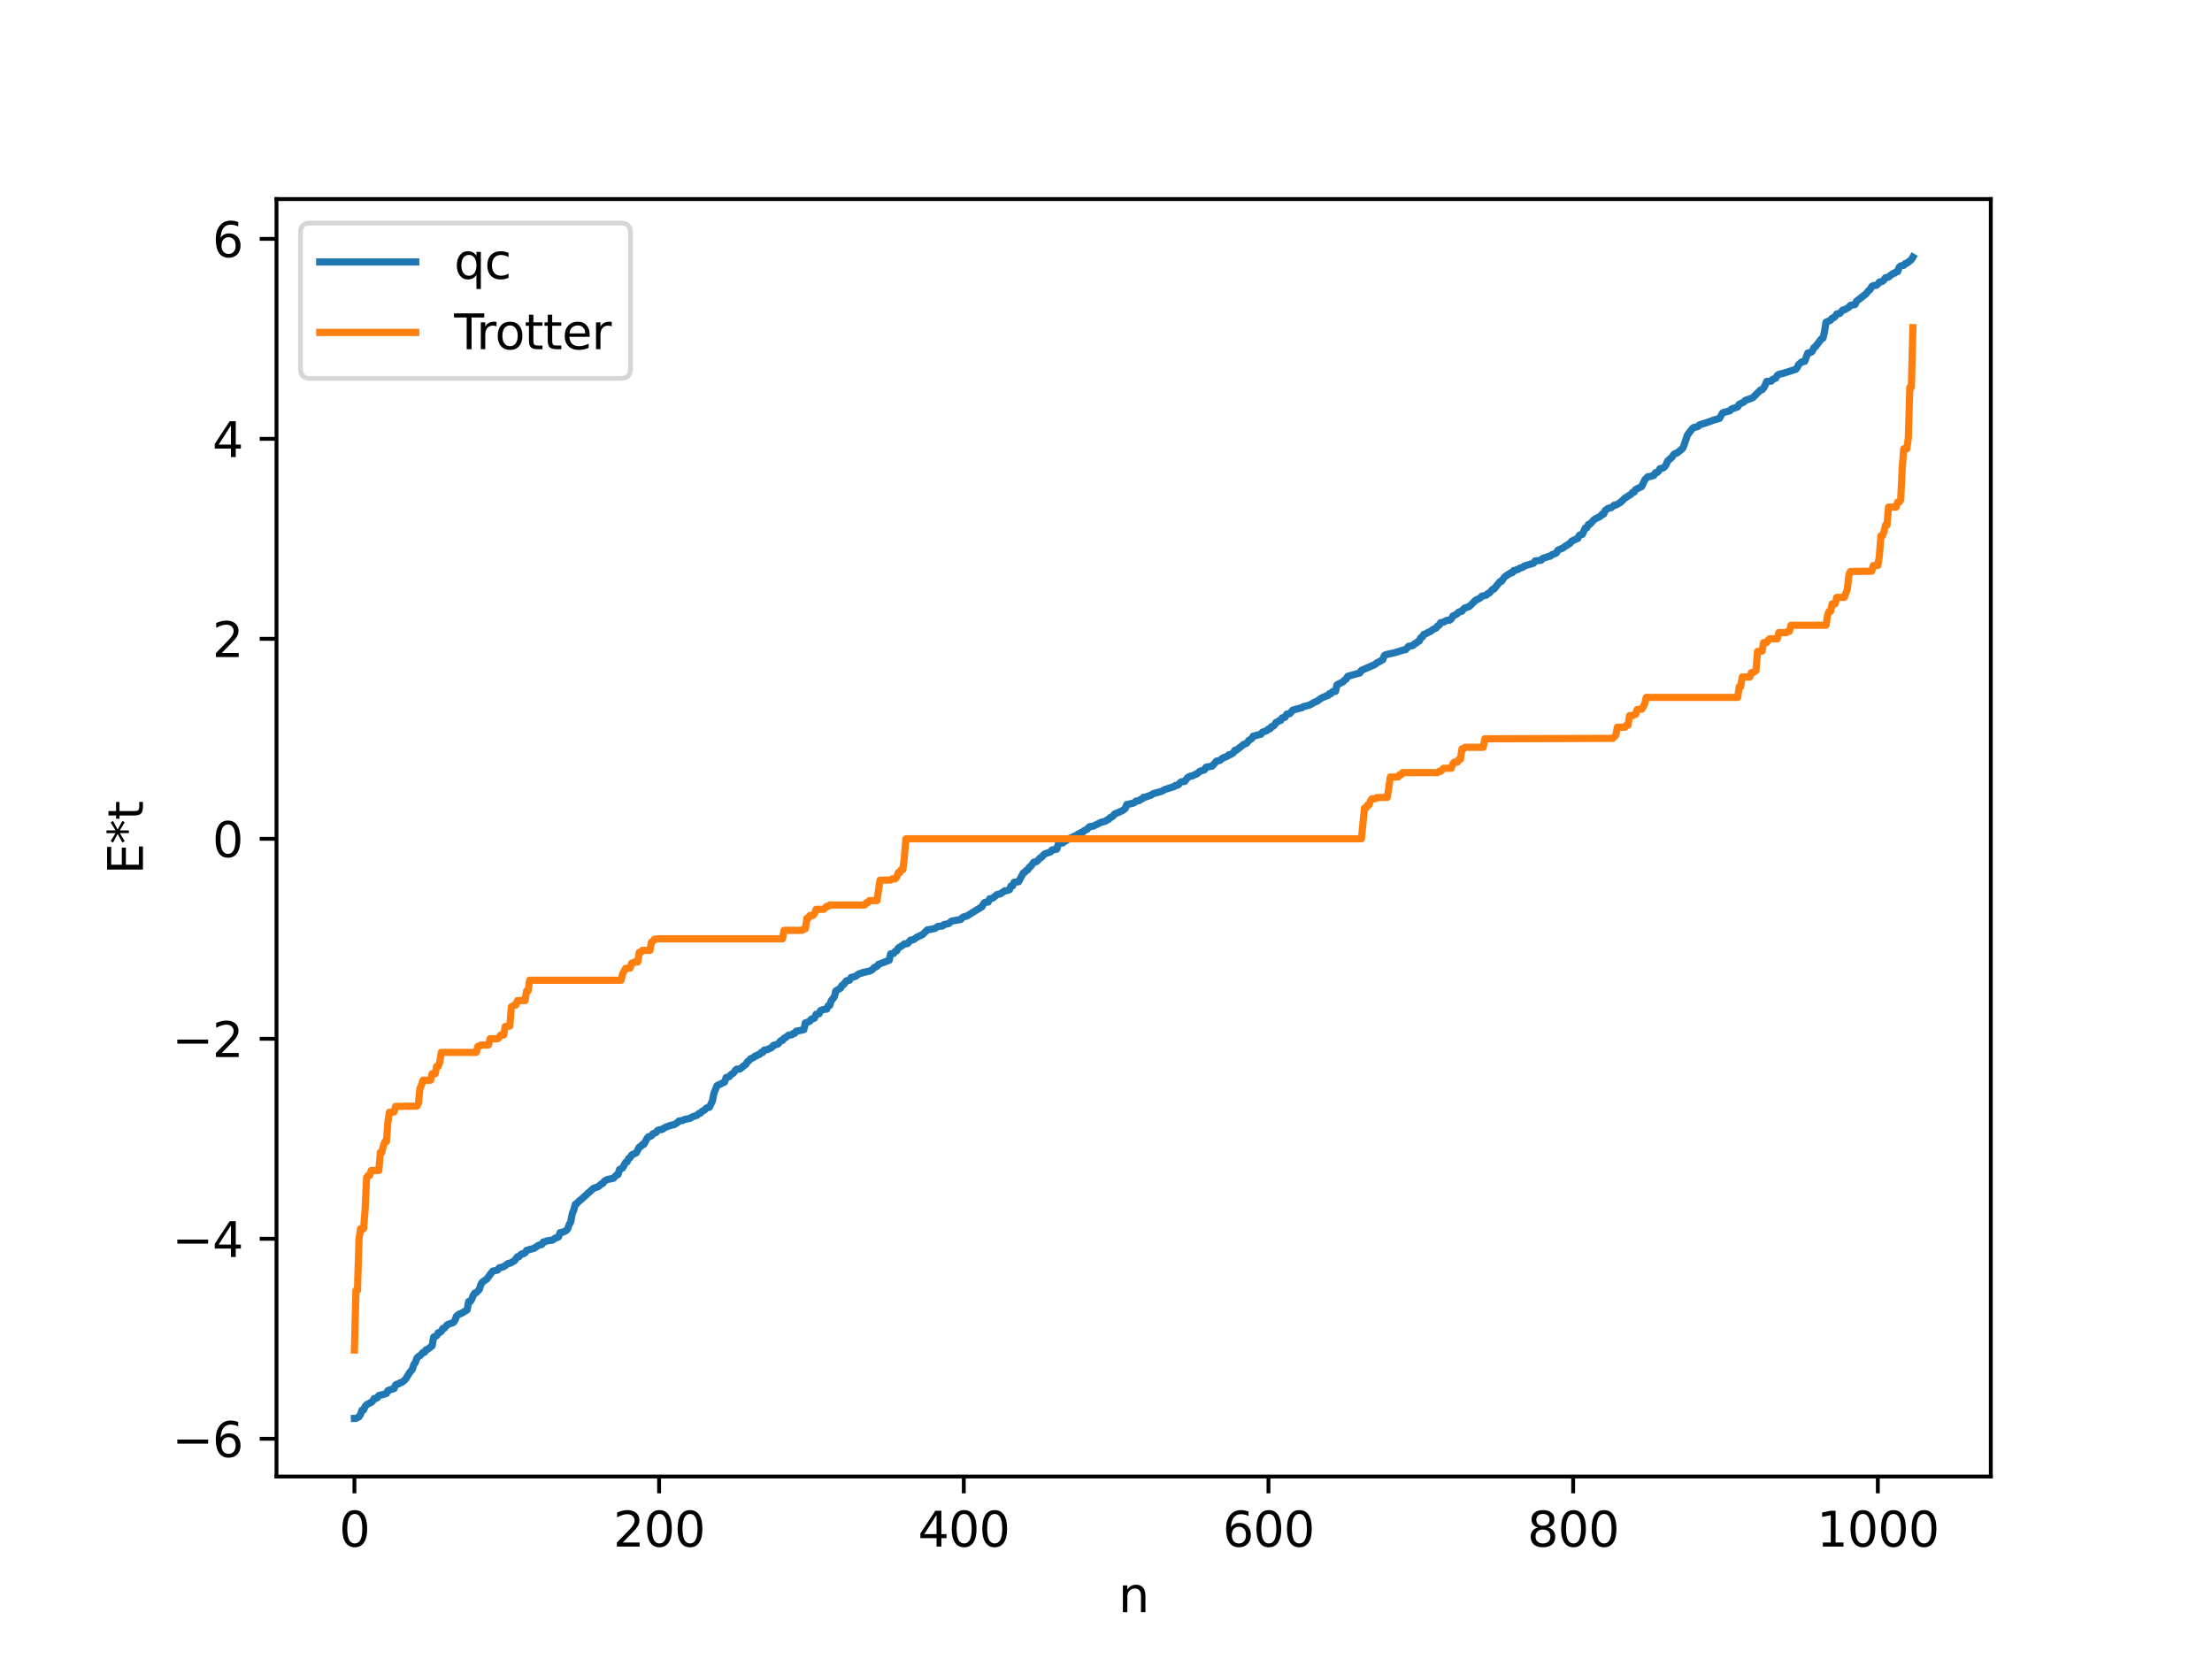 <?xml version="1.0" encoding="utf-8" standalone="no"?>
<!DOCTYPE svg PUBLIC "-//W3C//DTD SVG 1.1//EN"
  "http://www.w3.org/Graphics/SVG/1.1/DTD/svg11.dtd">
<svg xmlns:xlink="http://www.w3.org/1999/xlink" width="460.8pt" height="345.6pt" viewBox="0 0 460.8 345.6" xmlns="http://www.w3.org/2000/svg" version="1.1">
 <defs>
  <style type="text/css">*{stroke-linejoin: round; stroke-linecap: butt}</style>
 </defs>
 <g id="figure_1">
  <g id="patch_1">
   <path d="M 0 345.6 
L 460.8 345.6 
L 460.8 0 
L 0 0 
z
" style="fill: #ffffff"/>
  </g>
  <g id="axes_1">
   <g id="patch_2">
    <path d="M 57.6 307.584 
L 414.72 307.584 
L 414.72 41.472 
L 57.6 41.472 
z
" style="fill: #ffffff"/>
   </g>
   <g id="matplotlib.axis_1">
    <g id="xtick_1">
     <g id="line2d_1">
      <defs>
       <path id="m93d5429ea6" d="M 0 0 
L 0 3.5 
" style="stroke: #000000; stroke-width: 0.8"/>
      </defs>
      <g>
       <use xlink:href="#m93d5429ea6" x="73.833" y="307.584" style="stroke: #000000; stroke-width: 0.8"/>
      </g>
     </g>
     <g id="text_1">
      <!-- 0 -->
      <g transform="translate(70.651 322.182) scale(0.1 -0.1)">
       <defs>
        <path id="DejaVuSans-30" d="M 2034 4250 
Q 1547 4250 1301 3770 
Q 1056 3291 1056 2328 
Q 1056 1369 1301 889 
Q 1547 409 2034 409 
Q 2525 409 2770 889 
Q 3016 1369 3016 2328 
Q 3016 3291 2770 3770 
Q 2525 4250 2034 4250 
z
M 2034 4750 
Q 2819 4750 3233 4129 
Q 3647 3509 3647 2328 
Q 3647 1150 3233 529 
Q 2819 -91 2034 -91 
Q 1250 -91 836 529 
Q 422 1150 422 2328 
Q 422 3509 836 4129 
Q 1250 4750 2034 4750 
z
" transform="scale(0.016)"/>
       </defs>
       <use xlink:href="#DejaVuSans-30"/>
      </g>
     </g>
    </g>
    <g id="xtick_2">
     <g id="line2d_2">
      <g>
       <use xlink:href="#m93d5429ea6" x="137.304" y="307.584" style="stroke: #000000; stroke-width: 0.8"/>
      </g>
     </g>
     <g id="text_2">
      <!-- 200 -->
      <g transform="translate(127.76 322.182) scale(0.1 -0.1)">
       <defs>
        <path id="DejaVuSans-32" d="M 1228 531 
L 3431 531 
L 3431 0 
L 469 0 
L 469 531 
Q 828 903 1448 1529 
Q 2069 2156 2228 2338 
Q 2531 2678 2651 2914 
Q 2772 3150 2772 3378 
Q 2772 3750 2511 3984 
Q 2250 4219 1831 4219 
Q 1534 4219 1204 4116 
Q 875 4013 500 3803 
L 500 4441 
Q 881 4594 1212 4672 
Q 1544 4750 1819 4750 
Q 2544 4750 2975 4387 
Q 3406 4025 3406 3419 
Q 3406 3131 3298 2873 
Q 3191 2616 2906 2266 
Q 2828 2175 2409 1742 
Q 1991 1309 1228 531 
z
" transform="scale(0.016)"/>
       </defs>
       <use xlink:href="#DejaVuSans-32"/>
       <use xlink:href="#DejaVuSans-30" x="63.623"/>
       <use xlink:href="#DejaVuSans-30" x="127.246"/>
      </g>
     </g>
    </g>
    <g id="xtick_3">
     <g id="line2d_3">
      <g>
       <use xlink:href="#m93d5429ea6" x="200.775" y="307.584" style="stroke: #000000; stroke-width: 0.8"/>
      </g>
     </g>
     <g id="text_3">
      <!-- 400 -->
      <g transform="translate(191.231 322.182) scale(0.1 -0.1)">
       <defs>
        <path id="DejaVuSans-34" d="M 2419 4116 
L 825 1625 
L 2419 1625 
L 2419 4116 
z
M 2253 4666 
L 3047 4666 
L 3047 1625 
L 3713 1625 
L 3713 1100 
L 3047 1100 
L 3047 0 
L 2419 0 
L 2419 1100 
L 313 1100 
L 313 1709 
L 2253 4666 
z
" transform="scale(0.016)"/>
       </defs>
       <use xlink:href="#DejaVuSans-34"/>
       <use xlink:href="#DejaVuSans-30" x="63.623"/>
       <use xlink:href="#DejaVuSans-30" x="127.246"/>
      </g>
     </g>
    </g>
    <g id="xtick_4">
     <g id="line2d_4">
      <g>
       <use xlink:href="#m93d5429ea6" x="264.246" y="307.584" style="stroke: #000000; stroke-width: 0.8"/>
      </g>
     </g>
     <g id="text_4">
      <!-- 600 -->
      <g transform="translate(254.702 322.182) scale(0.1 -0.1)">
       <defs>
        <path id="DejaVuSans-36" d="M 2113 2584 
Q 1688 2584 1439 2293 
Q 1191 2003 1191 1497 
Q 1191 994 1439 701 
Q 1688 409 2113 409 
Q 2538 409 2786 701 
Q 3034 994 3034 1497 
Q 3034 2003 2786 2293 
Q 2538 2584 2113 2584 
z
M 3366 4563 
L 3366 3988 
Q 3128 4100 2886 4159 
Q 2644 4219 2406 4219 
Q 1781 4219 1451 3797 
Q 1122 3375 1075 2522 
Q 1259 2794 1537 2939 
Q 1816 3084 2150 3084 
Q 2853 3084 3261 2657 
Q 3669 2231 3669 1497 
Q 3669 778 3244 343 
Q 2819 -91 2113 -91 
Q 1303 -91 875 529 
Q 447 1150 447 2328 
Q 447 3434 972 4092 
Q 1497 4750 2381 4750 
Q 2619 4750 2861 4703 
Q 3103 4656 3366 4563 
z
" transform="scale(0.016)"/>
       </defs>
       <use xlink:href="#DejaVuSans-36"/>
       <use xlink:href="#DejaVuSans-30" x="63.623"/>
       <use xlink:href="#DejaVuSans-30" x="127.246"/>
      </g>
     </g>
    </g>
    <g id="xtick_5">
     <g id="line2d_5">
      <g>
       <use xlink:href="#m93d5429ea6" x="327.717" y="307.584" style="stroke: #000000; stroke-width: 0.8"/>
      </g>
     </g>
     <g id="text_5">
      <!-- 800 -->
      <g transform="translate(318.173 322.182) scale(0.1 -0.1)">
       <defs>
        <path id="DejaVuSans-38" d="M 2034 2216 
Q 1584 2216 1326 1975 
Q 1069 1734 1069 1313 
Q 1069 891 1326 650 
Q 1584 409 2034 409 
Q 2484 409 2743 651 
Q 3003 894 3003 1313 
Q 3003 1734 2745 1975 
Q 2488 2216 2034 2216 
z
M 1403 2484 
Q 997 2584 770 2862 
Q 544 3141 544 3541 
Q 544 4100 942 4425 
Q 1341 4750 2034 4750 
Q 2731 4750 3128 4425 
Q 3525 4100 3525 3541 
Q 3525 3141 3298 2862 
Q 3072 2584 2669 2484 
Q 3125 2378 3379 2068 
Q 3634 1759 3634 1313 
Q 3634 634 3220 271 
Q 2806 -91 2034 -91 
Q 1263 -91 848 271 
Q 434 634 434 1313 
Q 434 1759 690 2068 
Q 947 2378 1403 2484 
z
M 1172 3481 
Q 1172 3119 1398 2916 
Q 1625 2713 2034 2713 
Q 2441 2713 2670 2916 
Q 2900 3119 2900 3481 
Q 2900 3844 2670 4047 
Q 2441 4250 2034 4250 
Q 1625 4250 1398 4047 
Q 1172 3844 1172 3481 
z
" transform="scale(0.016)"/>
       </defs>
       <use xlink:href="#DejaVuSans-38"/>
       <use xlink:href="#DejaVuSans-30" x="63.623"/>
       <use xlink:href="#DejaVuSans-30" x="127.246"/>
      </g>
     </g>
    </g>
    <g id="xtick_6">
     <g id="line2d_6">
      <g>
       <use xlink:href="#m93d5429ea6" x="391.188" y="307.584" style="stroke: #000000; stroke-width: 0.8"/>
      </g>
     </g>
     <g id="text_6">
      <!-- 1000 -->
      <g transform="translate(378.463 322.182) scale(0.1 -0.1)">
       <defs>
        <path id="DejaVuSans-31" d="M 794 531 
L 1825 531 
L 1825 4091 
L 703 3866 
L 703 4441 
L 1819 4666 
L 2450 4666 
L 2450 531 
L 3481 531 
L 3481 0 
L 794 0 
L 794 531 
z
" transform="scale(0.016)"/>
       </defs>
       <use xlink:href="#DejaVuSans-31"/>
       <use xlink:href="#DejaVuSans-30" x="63.623"/>
       <use xlink:href="#DejaVuSans-30" x="127.246"/>
       <use xlink:href="#DejaVuSans-30" x="190.869"/>
      </g>
     </g>
    </g>
    <g id="text_7">
     <!-- n -->
     <g transform="translate(232.991 335.861) scale(0.1 -0.1)">
      <defs>
       <path id="DejaVuSans-6e" d="M 3513 2113 
L 3513 0 
L 2938 0 
L 2938 2094 
Q 2938 2591 2744 2837 
Q 2550 3084 2163 3084 
Q 1697 3084 1428 2787 
Q 1159 2491 1159 1978 
L 1159 0 
L 581 0 
L 581 3500 
L 1159 3500 
L 1159 2956 
Q 1366 3272 1645 3428 
Q 1925 3584 2291 3584 
Q 2894 3584 3203 3211 
Q 3513 2838 3513 2113 
z
" transform="scale(0.016)"/>
      </defs>
      <use xlink:href="#DejaVuSans-6e"/>
     </g>
    </g>
   </g>
   <g id="matplotlib.axis_2">
    <g id="ytick_1">
     <g id="line2d_7">
      <defs>
       <path id="ma9b1d7fce2" d="M 0 0 
L -3.5 0 
" style="stroke: #000000; stroke-width: 0.8"/>
      </defs>
      <g>
       <use xlink:href="#ma9b1d7fce2" x="57.6" y="299.722" style="stroke: #000000; stroke-width: 0.8"/>
      </g>
     </g>
     <g id="text_8">
      <!-- −6 -->
      <g transform="translate(35.858 303.521) scale(0.1 -0.1)">
       <defs>
        <path id="DejaVuSans-2212" d="M 678 2272 
L 4684 2272 
L 4684 1741 
L 678 1741 
L 678 2272 
z
" transform="scale(0.016)"/>
       </defs>
       <use xlink:href="#DejaVuSans-2212"/>
       <use xlink:href="#DejaVuSans-36" x="83.789"/>
      </g>
     </g>
    </g>
    <g id="ytick_2">
     <g id="line2d_8">
      <g>
       <use xlink:href="#ma9b1d7fce2" x="57.6" y="258.061" style="stroke: #000000; stroke-width: 0.8"/>
      </g>
     </g>
     <g id="text_9">
      <!-- −4 -->
      <g transform="translate(35.858 261.86) scale(0.1 -0.1)">
       <use xlink:href="#DejaVuSans-2212"/>
       <use xlink:href="#DejaVuSans-34" x="83.789"/>
      </g>
     </g>
    </g>
    <g id="ytick_3">
     <g id="line2d_9">
      <g>
       <use xlink:href="#ma9b1d7fce2" x="57.6" y="216.4" style="stroke: #000000; stroke-width: 0.8"/>
      </g>
     </g>
     <g id="text_10">
      <!-- −2 -->
      <g transform="translate(35.858 220.199) scale(0.1 -0.1)">
       <use xlink:href="#DejaVuSans-2212"/>
       <use xlink:href="#DejaVuSans-32" x="83.789"/>
      </g>
     </g>
    </g>
    <g id="ytick_4">
     <g id="line2d_10">
      <g>
       <use xlink:href="#ma9b1d7fce2" x="57.6" y="174.739" style="stroke: #000000; stroke-width: 0.8"/>
      </g>
     </g>
     <g id="text_11">
      <!-- 0 -->
      <g transform="translate(44.237 178.538) scale(0.1 -0.1)">
       <use xlink:href="#DejaVuSans-30"/>
      </g>
     </g>
    </g>
    <g id="ytick_5">
     <g id="line2d_11">
      <g>
       <use xlink:href="#ma9b1d7fce2" x="57.6" y="133.078" style="stroke: #000000; stroke-width: 0.8"/>
      </g>
     </g>
     <g id="text_12">
      <!-- 2 -->
      <g transform="translate(44.237 136.877) scale(0.1 -0.1)">
       <use xlink:href="#DejaVuSans-32"/>
      </g>
     </g>
    </g>
    <g id="ytick_6">
     <g id="line2d_12">
      <g>
       <use xlink:href="#ma9b1d7fce2" x="57.6" y="91.417" style="stroke: #000000; stroke-width: 0.8"/>
      </g>
     </g>
     <g id="text_13">
      <!-- 4 -->
      <g transform="translate(44.237 95.216) scale(0.1 -0.1)">
       <use xlink:href="#DejaVuSans-34"/>
      </g>
     </g>
    </g>
    <g id="ytick_7">
     <g id="line2d_13">
      <g>
       <use xlink:href="#ma9b1d7fce2" x="57.6" y="49.756" style="stroke: #000000; stroke-width: 0.8"/>
      </g>
     </g>
     <g id="text_14">
      <!-- 6 -->
      <g transform="translate(44.237 53.555) scale(0.1 -0.1)">
       <use xlink:href="#DejaVuSans-36"/>
      </g>
     </g>
    </g>
    <g id="text_15">
     <!-- E*t -->
     <g transform="translate(29.778 182.148) rotate(-90) scale(0.1 -0.1)">
      <defs>
       <path id="DejaVuSans-45" d="M 628 4666 
L 3578 4666 
L 3578 4134 
L 1259 4134 
L 1259 2753 
L 3481 2753 
L 3481 2222 
L 1259 2222 
L 1259 531 
L 3634 531 
L 3634 0 
L 628 0 
L 628 4666 
z
" transform="scale(0.016)"/>
       <path id="DejaVuSans-2a" d="M 3009 3897 
L 1888 3291 
L 3009 2681 
L 2828 2375 
L 1778 3009 
L 1778 1831 
L 1422 1831 
L 1422 3009 
L 372 2375 
L 191 2681 
L 1313 3291 
L 191 3897 
L 372 4206 
L 1422 3572 
L 1422 4750 
L 1778 4750 
L 1778 3572 
L 2828 4206 
L 3009 3897 
z
" transform="scale(0.016)"/>
       <path id="DejaVuSans-74" d="M 1172 4494 
L 1172 3500 
L 2356 3500 
L 2356 3053 
L 1172 3053 
L 1172 1153 
Q 1172 725 1289 603 
Q 1406 481 1766 481 
L 2356 481 
L 2356 0 
L 1766 0 
Q 1100 0 847 248 
Q 594 497 594 1153 
L 594 3053 
L 172 3053 
L 172 3500 
L 594 3500 
L 594 4494 
L 1172 4494 
z
" transform="scale(0.016)"/>
      </defs>
      <use xlink:href="#DejaVuSans-45"/>
      <use xlink:href="#DejaVuSans-2a" x="63.184"/>
      <use xlink:href="#DejaVuSans-74" x="113.184"/>
     </g>
    </g>
   </g>
   <g id="line2d_14">
    <path d="M 73.833 295.488 
L 74.15 295.477 
L 74.785 295.144 
L 75.102 294.65 
L 75.42 293.762 
L 75.737 293.71 
L 76.054 293.011 
L 76.372 292.613 
L 77.324 292.137 
L 77.641 291.864 
L 77.958 291.335 
L 78.276 291.322 
L 78.593 291.188 
L 78.91 290.719 
L 79.545 290.549 
L 79.862 290.506 
L 80.497 290.292 
L 80.815 289.681 
L 82.084 289.26 
L 82.401 288.527 
L 82.719 288.34 
L 83.036 288.29 
L 83.353 288.059 
L 83.671 288 
L 84.305 287.499 
L 84.623 287.098 
L 85.258 286.027 
L 85.892 285.25 
L 86.21 284.26 
L 86.527 283.837 
L 86.844 282.924 
L 87.162 282.585 
L 87.479 282.437 
L 88.114 281.742 
L 88.431 281.7 
L 88.748 281.202 
L 89.066 281.102 
L 90.018 280.359 
L 90.335 278.541 
L 90.97 278.25 
L 91.287 277.628 
L 91.605 277.596 
L 91.922 277.357 
L 92.239 276.75 
L 92.557 276.705 
L 93.191 275.956 
L 94.461 275.49 
L 94.778 275.061 
L 95.096 274.175 
L 95.73 273.704 
L 96.048 273.639 
L 97.317 272.87 
L 97.634 271.139 
L 97.952 271.133 
L 98.269 270.678 
L 98.586 269.845 
L 98.904 269.369 
L 99.221 269.285 
L 99.856 268.603 
L 100.173 267.577 
L 100.491 267.086 
L 101.443 266.415 
L 102.395 265.105 
L 102.712 264.784 
L 103.664 264.571 
L 103.981 264.135 
L 104.934 263.871 
L 105.568 263.411 
L 105.886 263.19 
L 106.203 263.17 
L 107.155 262.662 
L 107.79 261.806 
L 108.107 261.801 
L 108.424 261.405 
L 108.742 261.192 
L 109.059 261.173 
L 109.377 260.996 
L 109.694 260.481 
L 111.281 260.037 
L 112.233 259.389 
L 112.867 259.253 
L 113.185 258.72 
L 113.502 258.713 
L 113.82 258.522 
L 114.454 258.412 
L 115.089 258.342 
L 115.724 257.884 
L 116.041 257.838 
L 116.358 257.654 
L 116.676 256.78 
L 117.31 256.665 
L 117.945 256.355 
L 118.262 255.989 
L 118.58 255.083 
L 118.897 254.54 
L 119.215 252.824 
L 119.532 252.05 
L 119.849 250.885 
L 120.167 250.714 
L 120.484 250.334 
L 121.119 249.819 
L 122.071 248.959 
L 123.658 247.53 
L 124.61 247.222 
L 125.244 246.66 
L 125.562 246.56 
L 125.879 246.083 
L 126.514 245.72 
L 127.783 245.453 
L 128.418 244.783 
L 128.735 244.697 
L 129.053 243.64 
L 129.687 243.324 
L 130.322 242.154 
L 130.639 242.027 
L 130.957 241.329 
L 131.274 241.142 
L 131.591 240.599 
L 132.543 240.161 
L 133.178 238.957 
L 133.496 238.832 
L 133.813 238.42 
L 134.13 238.388 
L 134.765 237.191 
L 135.082 236.803 
L 135.4 236.76 
L 135.717 236.594 
L 136.034 236.173 
L 136.669 235.92 
L 136.986 235.483 
L 137.621 235.306 
L 137.939 235.285 
L 138.573 234.855 
L 139.525 234.499 
L 140.16 234.321 
L 140.477 234.269 
L 141.112 233.863 
L 141.429 233.521 
L 142.064 233.464 
L 142.699 233.176 
L 143.334 233.065 
L 143.651 233.001 
L 144.286 232.64 
L 145.238 232.32 
L 145.555 231.977 
L 145.872 231.92 
L 146.19 231.564 
L 146.824 231.202 
L 147.142 230.836 
L 147.777 230.665 
L 148.411 229.354 
L 148.729 227.724 
L 149.363 226.158 
L 150.95 225.407 
L 151.267 224.472 
L 151.902 224.296 
L 152.22 223.916 
L 152.854 223.466 
L 153.172 222.984 
L 153.489 222.716 
L 154.124 222.705 
L 155.393 221.7 
L 155.71 221.17 
L 156.028 220.956 
L 156.345 220.578 
L 156.98 220.3 
L 157.297 219.992 
L 157.615 219.96 
L 157.932 219.7 
L 158.249 219.645 
L 158.567 219.24 
L 158.884 219.227 
L 159.201 218.749 
L 159.836 218.657 
L 160.788 218.21 
L 161.105 217.783 
L 162.058 217.486 
L 162.692 216.767 
L 163.01 216.734 
L 163.327 216.268 
L 163.644 216.161 
L 164.279 215.636 
L 164.914 215.579 
L 165.231 215.297 
L 165.548 215.259 
L 165.866 214.813 
L 167.135 214.576 
L 167.453 214.49 
L 167.77 213.084 
L 168.087 213.072 
L 168.405 212.82 
L 168.722 212.721 
L 169.039 212.275 
L 169.357 212.243 
L 169.674 212.088 
L 169.991 211.31 
L 170.626 211.197 
L 170.943 210.509 
L 171.578 210.291 
L 172.213 210.221 
L 172.53 209.517 
L 172.848 209.445 
L 173.165 208.459 
L 173.8 207.675 
L 174.117 206.442 
L 174.752 206.039 
L 175.069 205.884 
L 175.386 205.29 
L 175.704 205.126 
L 176.339 204.313 
L 176.973 204.197 
L 177.291 203.634 
L 178.243 203.393 
L 178.877 202.884 
L 179.512 202.72 
L 179.829 202.551 
L 180.147 202.546 
L 180.464 202.413 
L 181.099 202.323 
L 181.734 201.988 
L 182.051 201.602 
L 182.686 201.308 
L 183.003 200.892 
L 185.224 200.05 
L 185.542 198.696 
L 186.177 198.605 
L 186.494 198.177 
L 186.811 198.073 
L 187.129 197.495 
L 188.081 196.894 
L 188.398 196.624 
L 189.033 196.574 
L 189.667 195.859 
L 190.302 195.746 
L 190.937 195.282 
L 192.206 194.67 
L 193.158 193.727 
L 193.793 193.615 
L 194.745 193.417 
L 195.38 192.995 
L 196.332 192.907 
L 196.649 192.604 
L 197.601 192.41 
L 198.236 191.882 
L 200.14 191.546 
L 200.458 191.157 
L 200.775 190.99 
L 201.41 190.834 
L 204.583 188.868 
L 204.9 188.233 
L 205.218 187.968 
L 205.853 187.916 
L 206.17 187.236 
L 206.805 187.098 
L 207.439 186.578 
L 207.757 186.335 
L 208.391 186.21 
L 209.343 185.56 
L 209.661 185.554 
L 210.296 185.339 
L 210.613 184.561 
L 210.93 184.556 
L 211.248 183.794 
L 212.2 183.681 
L 213.152 181.878 
L 213.469 181.716 
L 213.786 181.337 
L 214.104 181.202 
L 214.421 180.663 
L 214.739 180.453 
L 215.373 179.592 
L 215.691 179.58 
L 216.008 179.441 
L 216.643 178.736 
L 216.96 178.586 
L 217.595 177.905 
L 218.864 177.456 
L 219.181 177.057 
L 220.134 176.9 
L 220.451 175.866 
L 220.768 175.641 
L 221.403 175.595 
L 221.72 175.285 
L 222.038 175.168 
L 222.355 174.834 
L 222.672 174.794 
L 222.99 174.55 
L 223.307 174.531 
L 223.624 174.262 
L 224.259 174.019 
L 224.577 173.748 
L 224.894 173.661 
L 225.211 173.421 
L 225.529 173.391 
L 225.846 173.048 
L 226.481 172.758 
L 226.798 172.342 
L 227.115 172.177 
L 227.75 172.109 
L 229.337 171.317 
L 230.289 171.066 
L 230.606 170.801 
L 230.924 170.716 
L 231.241 170.33 
L 231.558 170.224 
L 231.876 169.984 
L 232.193 169.579 
L 233.78 168.892 
L 234.415 168.412 
L 234.732 167.597 
L 236.001 167.334 
L 236.319 167.198 
L 236.636 166.89 
L 237.271 166.797 
L 237.588 166.544 
L 237.905 166.434 
L 238.223 166.096 
L 238.54 166.082 
L 239.492 165.739 
L 239.81 165.637 
L 240.127 165.369 
L 242.031 164.833 
L 242.666 164.461 
L 243.3 164.268 
L 243.935 164.067 
L 244.57 163.87 
L 244.887 163.61 
L 245.205 163.604 
L 245.522 163.428 
L 245.839 163.023 
L 246.157 162.85 
L 246.791 162.792 
L 247.426 161.951 
L 248.061 161.659 
L 248.378 161.65 
L 249.013 161.302 
L 249.33 161.212 
L 249.965 160.658 
L 250.6 160.477 
L 250.917 160.37 
L 251.234 159.828 
L 252.504 159.595 
L 253.456 158.537 
L 254.091 158.43 
L 254.725 157.914 
L 255.677 157.54 
L 255.995 157.224 
L 256.312 157.208 
L 256.947 156.807 
L 257.264 156.285 
L 257.581 156.258 
L 259.168 155.016 
L 259.486 154.954 
L 259.803 154.733 
L 260.12 154.273 
L 260.755 153.866 
L 261.072 153.358 
L 262.342 153.027 
L 262.659 152.964 
L 262.977 152.537 
L 263.929 152.184 
L 264.246 151.846 
L 264.563 151.834 
L 264.881 151.364 
L 265.198 151.303 
L 265.515 151.018 
L 265.833 150.477 
L 266.15 150.393 
L 266.467 150.123 
L 266.785 150.091 
L 267.102 149.535 
L 267.42 149.526 
L 267.737 149.373 
L 268.054 148.765 
L 268.689 148.651 
L 269.324 147.928 
L 270.91 147.48 
L 271.228 147.446 
L 271.545 147.187 
L 272.18 147.051 
L 272.815 146.878 
L 273.767 146.325 
L 274.401 146.061 
L 275.036 145.584 
L 275.671 145.222 
L 275.988 145.157 
L 276.305 144.935 
L 276.623 144.905 
L 276.94 144.508 
L 277.258 144.501 
L 277.575 144.095 
L 278.21 144.025 
L 278.527 142.661 
L 279.796 142.022 
L 280.114 141.659 
L 280.431 141.472 
L 280.748 140.898 
L 283.287 140.175 
L 283.605 139.657 
L 286.461 138.408 
L 286.778 138.118 
L 287.73 137.611 
L 288.048 137.43 
L 288.365 136.588 
L 288.682 136.383 
L 290.586 135.957 
L 292.491 135.364 
L 292.808 135.336 
L 293.443 134.627 
L 294.077 134.545 
L 294.395 134.429 
L 294.712 134.069 
L 295.029 133.973 
L 295.347 133.657 
L 295.664 133.538 
L 295.981 132.836 
L 296.299 132.704 
L 296.616 132.137 
L 296.934 132.08 
L 297.568 131.69 
L 297.886 131.609 
L 298.52 131.129 
L 299.155 130.834 
L 299.472 130.403 
L 299.79 130.239 
L 300.107 129.719 
L 300.742 129.596 
L 301.377 129.236 
L 302.011 129.191 
L 302.329 128.918 
L 302.646 128.353 
L 303.281 128.019 
L 303.598 127.831 
L 303.915 127.485 
L 304.55 127.329 
L 304.867 126.875 
L 305.185 126.643 
L 305.82 126.455 
L 306.137 126.29 
L 307.406 125.049 
L 308.358 124.565 
L 308.676 124.207 
L 309.628 123.978 
L 309.945 123.644 
L 310.262 123.535 
L 310.897 122.803 
L 311.215 122.72 
L 312.484 121.15 
L 312.801 121.094 
L 313.436 120.172 
L 314.705 119.332 
L 315.023 119.303 
L 315.34 118.846 
L 315.658 118.844 
L 315.975 118.656 
L 316.292 118.6 
L 316.61 118.347 
L 317.244 118.174 
L 317.562 117.905 
L 319.466 117.333 
L 319.783 116.856 
L 321.053 116.71 
L 321.37 116.333 
L 322.639 115.912 
L 322.957 115.867 
L 323.274 115.566 
L 323.909 115.333 
L 324.226 115.173 
L 324.543 114.604 
L 325.496 114.204 
L 326.13 113.763 
L 327.082 113.157 
L 327.4 112.749 
L 328.352 112.291 
L 328.669 112.194 
L 328.986 111.531 
L 329.304 111.366 
L 329.621 111.326 
L 330.256 109.977 
L 330.573 109.947 
L 330.891 109.256 
L 331.208 109.198 
L 332.16 108.188 
L 333.429 107.528 
L 333.747 107.109 
L 334.064 107.098 
L 334.381 106.351 
L 335.016 105.893 
L 335.651 105.751 
L 336.286 105.224 
L 336.603 105.204 
L 337.555 104.675 
L 338.507 103.758 
L 339.777 102.956 
L 340.094 102.566 
L 340.411 102.518 
L 340.729 101.974 
L 341.998 101.351 
L 342.633 99.971 
L 343.267 99.305 
L 343.902 99.222 
L 344.537 99.028 
L 344.854 98.472 
L 345.172 98.44 
L 345.489 98.186 
L 345.806 97.633 
L 346.441 97.501 
L 346.758 97.272 
L 347.076 96.786 
L 347.393 96.039 
L 348.345 95.2 
L 348.662 94.683 
L 348.98 94.465 
L 349.297 94.397 
L 350.249 93.672 
L 350.567 93.337 
L 350.884 92.549 
L 351.519 90.627 
L 352.471 89.386 
L 352.788 89.08 
L 353.74 88.835 
L 354.058 88.498 
L 355.327 88.107 
L 356.279 87.771 
L 356.914 87.532 
L 358.183 87.171 
L 358.818 86.072 
L 359.135 85.889 
L 359.77 85.746 
L 360.405 85.551 
L 360.722 85.188 
L 361.357 84.987 
L 361.991 84.761 
L 362.309 84.221 
L 363.261 83.756 
L 363.578 83.418 
L 364.848 82.967 
L 365.165 82.817 
L 366.752 81.241 
L 367.069 81.195 
L 367.386 80.819 
L 367.704 80.27 
L 368.021 79.471 
L 368.973 79.397 
L 369.291 79.026 
L 369.925 78.782 
L 370.243 78.208 
L 370.56 77.986 
L 371.512 77.756 
L 374.051 76.961 
L 374.368 76.617 
L 374.686 75.957 
L 375.32 75.397 
L 375.955 75.271 
L 376.59 73.553 
L 377.224 73.403 
L 377.542 73.161 
L 377.859 72.434 
L 378.177 72.241 
L 379.446 70.586 
L 379.763 70.45 
L 380.081 69.071 
L 380.398 67.121 
L 381.35 66.693 
L 381.667 66.279 
L 381.985 66.188 
L 382.302 65.924 
L 382.62 65.416 
L 383.254 65.298 
L 383.889 64.575 
L 384.206 64.551 
L 385.158 64.014 
L 385.476 63.609 
L 386.428 63.445 
L 386.745 62.75 
L 388.649 61.276 
L 389.284 60.544 
L 389.601 60.279 
L 389.919 59.702 
L 390.236 59.499 
L 390.871 59.437 
L 391.188 59.181 
L 391.505 58.763 
L 392.14 58.624 
L 392.458 58.33 
L 392.775 57.861 
L 393.41 57.724 
L 394.362 56.96 
L 394.679 56.917 
L 394.996 56.618 
L 395.314 56.578 
L 395.631 55.681 
L 395.948 55.401 
L 396.583 55.271 
L 396.9 54.897 
L 397.218 54.843 
L 398.17 54.098 
L 398.487 53.568 
L 398.487 53.568 
" clip-path="url(#p26bb83646a)" style="fill: none; stroke: #1f77b4; stroke-width: 1.5; stroke-linecap: square"/>
   </g>
   <g id="line2d_15">
    <path d="M 73.833 281.233 
L 74.15 268.806 
L 74.467 268.806 
L 74.785 258.184 
L 75.102 255.978 
L 75.737 255.978 
L 76.054 252.003 
L 76.372 245.294 
L 76.689 244.882 
L 77.006 244.882 
L 77.324 243.844 
L 78.91 243.844 
L 79.228 240.059 
L 79.545 240.059 
L 79.862 238.689 
L 80.18 237.842 
L 80.497 237.842 
L 80.815 233.656 
L 81.132 231.686 
L 82.084 231.652 
L 82.401 230.486 
L 86.844 230.42 
L 87.162 229.782 
L 87.479 226.749 
L 87.796 226.078 
L 88.114 225.028 
L 89.7 225.028 
L 90.018 223.687 
L 90.653 223.687 
L 90.97 222.128 
L 91.287 222.128 
L 91.605 221.316 
L 91.922 219.228 
L 99.221 219.228 
L 99.539 217.984 
L 99.856 217.984 
L 100.173 217.69 
L 101.76 217.69 
L 102.077 216.4 
L 103.664 216.4 
L 103.981 216.109 
L 104.299 215.606 
L 104.934 215.606 
L 105.251 213.838 
L 106.203 213.748 
L 106.52 209.757 
L 107.155 209.362 
L 107.472 209.362 
L 107.79 208.443 
L 109.377 208.443 
L 109.694 206.426 
L 110.011 206.426 
L 110.329 204.198 
L 129.37 204.198 
L 129.687 202.931 
L 130.322 201.74 
L 131.274 201.664 
L 131.591 200.629 
L 131.909 200.629 
L 132.226 200.392 
L 132.861 200.392 
L 133.178 198.398 
L 133.496 198.398 
L 133.813 197.98 
L 135.4 197.98 
L 135.717 196.28 
L 136.034 196.05 
L 136.352 195.666 
L 136.986 195.569 
L 163.01 195.569 
L 163.327 193.804 
L 167.135 193.804 
L 167.453 193.482 
L 167.77 193.482 
L 168.087 191.297 
L 168.405 191.297 
L 168.722 190.714 
L 169.357 190.714 
L 169.674 190.338 
L 169.991 189.437 
L 171.578 189.437 
L 172.213 188.802 
L 172.53 188.802 
L 172.848 188.532 
L 180.147 188.532 
L 180.464 188.068 
L 180.781 188.068 
L 181.099 187.613 
L 182.686 187.613 
L 183.32 183.367 
L 185.542 183.329 
L 185.859 183.083 
L 186.494 183.083 
L 186.811 182.71 
L 187.129 181.776 
L 187.446 181.776 
L 187.763 181.144 
L 188.081 181.144 
L 188.398 178.504 
L 188.715 174.739 
L 283.605 174.739 
L 284.239 168.334 
L 284.557 168.334 
L 284.874 167.701 
L 285.191 167.701 
L 285.509 166.768 
L 285.826 166.395 
L 286.461 166.395 
L 286.778 166.148 
L 289 166.111 
L 289.634 161.865 
L 291.221 161.865 
L 291.539 161.41 
L 291.856 161.41 
L 292.173 160.946 
L 299.472 160.946 
L 299.79 160.676 
L 300.107 160.676 
L 300.742 160.041 
L 302.329 160.041 
L 302.646 159.14 
L 302.963 158.763 
L 303.598 158.763 
L 303.915 158.18 
L 304.233 158.18 
L 304.55 155.996 
L 304.867 155.996 
L 305.185 155.673 
L 308.993 155.673 
L 309.31 153.908 
L 335.968 153.812 
L 336.603 153.198 
L 336.92 151.498 
L 338.507 151.498 
L 338.824 151.08 
L 339.142 151.08 
L 339.459 149.086 
L 340.094 149.086 
L 340.411 148.849 
L 340.729 148.849 
L 341.046 147.813 
L 341.681 147.737 
L 341.998 147.737 
L 342.315 147.276 
L 342.633 146.546 
L 342.95 145.28 
L 361.991 145.28 
L 362.309 143.052 
L 362.626 143.052 
L 362.943 141.034 
L 364.53 141.034 
L 364.848 140.115 
L 365.165 140.115 
L 365.8 139.721 
L 366.117 135.729 
L 367.069 135.64 
L 367.386 133.872 
L 368.021 133.872 
L 368.339 133.369 
L 368.656 133.078 
L 370.243 133.078 
L 370.56 131.788 
L 372.147 131.788 
L 372.464 131.494 
L 372.781 131.494 
L 373.099 130.249 
L 380.398 130.249 
L 380.715 128.161 
L 381.033 127.35 
L 381.35 127.35 
L 381.667 125.791 
L 382.302 125.791 
L 382.62 124.45 
L 384.206 124.45 
L 384.841 122.729 
L 385.158 119.696 
L 385.476 119.058 
L 389.919 118.991 
L 390.236 117.825 
L 391.188 117.791 
L 391.505 115.821 
L 391.823 111.636 
L 392.14 111.636 
L 392.458 110.789 
L 392.775 109.419 
L 393.092 109.419 
L 393.41 105.634 
L 394.996 105.634 
L 395.314 104.596 
L 395.631 104.596 
L 395.948 104.184 
L 396.266 97.475 
L 396.583 93.5 
L 397.218 93.5 
L 397.535 91.294 
L 397.853 80.671 
L 398.17 80.671 
L 398.487 68.245 
L 398.487 68.245 
" clip-path="url(#p26bb83646a)" style="fill: none; stroke: #ff7f0e; stroke-width: 1.5; stroke-linecap: square"/>
   </g>
   <g id="patch_3">
    <path d="M 57.6 307.584 
L 57.6 41.472 
" style="fill: none; stroke: #000000; stroke-width: 0.8; stroke-linejoin: miter; stroke-linecap: square"/>
   </g>
   <g id="patch_4">
    <path d="M 414.72 307.584 
L 414.72 41.472 
" style="fill: none; stroke: #000000; stroke-width: 0.8; stroke-linejoin: miter; stroke-linecap: square"/>
   </g>
   <g id="patch_5">
    <path d="M 57.6 307.584 
L 414.72 307.584 
" style="fill: none; stroke: #000000; stroke-width: 0.8; stroke-linejoin: miter; stroke-linecap: square"/>
   </g>
   <g id="patch_6">
    <path d="M 57.6 41.472 
L 414.72 41.472 
" style="fill: none; stroke: #000000; stroke-width: 0.8; stroke-linejoin: miter; stroke-linecap: square"/>
   </g>
   <g id="legend_1">
    <g id="patch_7">
     <path d="M 64.6 78.828 
L 129.342 78.828 
Q 131.342 78.828 131.342 76.828 
L 131.342 48.472 
Q 131.342 46.472 129.342 46.472 
L 64.6 46.472 
Q 62.6 46.472 62.6 48.472 
L 62.6 76.828 
Q 62.6 78.828 64.6 78.828 
z
" style="fill: #ffffff; opacity: 0.8; stroke: #cccccc; stroke-linejoin: miter"/>
    </g>
    <g id="line2d_16">
     <path d="M 66.6 54.57 
L 76.6 54.57 
L 86.6 54.57 
" style="fill: none; stroke: #1f77b4; stroke-width: 1.5; stroke-linecap: square"/>
    </g>
    <g id="text_16">
     <!-- qc -->
     <g transform="translate(94.6 58.07) scale(0.1 -0.1)">
      <defs>
       <path id="DejaVuSans-71" d="M 947 1747 
Q 947 1113 1208 752 
Q 1469 391 1925 391 
Q 2381 391 2643 752 
Q 2906 1113 2906 1747 
Q 2906 2381 2643 2742 
Q 2381 3103 1925 3103 
Q 1469 3103 1208 2742 
Q 947 2381 947 1747 
z
M 2906 525 
Q 2725 213 2448 61 
Q 2172 -91 1784 -91 
Q 1150 -91 751 415 
Q 353 922 353 1747 
Q 353 2572 751 3078 
Q 1150 3584 1784 3584 
Q 2172 3584 2448 3432 
Q 2725 3281 2906 2969 
L 2906 3500 
L 3481 3500 
L 3481 -1331 
L 2906 -1331 
L 2906 525 
z
" transform="scale(0.016)"/>
       <path id="DejaVuSans-63" d="M 3122 3366 
L 3122 2828 
Q 2878 2963 2633 3030 
Q 2388 3097 2138 3097 
Q 1578 3097 1268 2742 
Q 959 2388 959 1747 
Q 959 1106 1268 751 
Q 1578 397 2138 397 
Q 2388 397 2633 464 
Q 2878 531 3122 666 
L 3122 134 
Q 2881 22 2623 -34 
Q 2366 -91 2075 -91 
Q 1284 -91 818 406 
Q 353 903 353 1747 
Q 353 2603 823 3093 
Q 1294 3584 2113 3584 
Q 2378 3584 2631 3529 
Q 2884 3475 3122 3366 
z
" transform="scale(0.016)"/>
      </defs>
      <use xlink:href="#DejaVuSans-71"/>
      <use xlink:href="#DejaVuSans-63" x="63.477"/>
     </g>
    </g>
    <g id="line2d_17">
     <path d="M 66.6 69.249 
L 76.6 69.249 
L 86.6 69.249 
" style="fill: none; stroke: #ff7f0e; stroke-width: 1.5; stroke-linecap: square"/>
    </g>
    <g id="text_17">
     <!-- Trotter -->
     <g transform="translate(94.6 72.749) scale(0.1 -0.1)">
      <defs>
       <path id="DejaVuSans-54" d="M -19 4666 
L 3928 4666 
L 3928 4134 
L 2272 4134 
L 2272 0 
L 1638 0 
L 1638 4134 
L -19 4134 
L -19 4666 
z
" transform="scale(0.016)"/>
       <path id="DejaVuSans-72" d="M 2631 2963 
Q 2534 3019 2420 3045 
Q 2306 3072 2169 3072 
Q 1681 3072 1420 2755 
Q 1159 2438 1159 1844 
L 1159 0 
L 581 0 
L 581 3500 
L 1159 3500 
L 1159 2956 
Q 1341 3275 1631 3429 
Q 1922 3584 2338 3584 
Q 2397 3584 2469 3576 
Q 2541 3569 2628 3553 
L 2631 2963 
z
" transform="scale(0.016)"/>
       <path id="DejaVuSans-6f" d="M 1959 3097 
Q 1497 3097 1228 2736 
Q 959 2375 959 1747 
Q 959 1119 1226 758 
Q 1494 397 1959 397 
Q 2419 397 2687 759 
Q 2956 1122 2956 1747 
Q 2956 2369 2687 2733 
Q 2419 3097 1959 3097 
z
M 1959 3584 
Q 2709 3584 3137 3096 
Q 3566 2609 3566 1747 
Q 3566 888 3137 398 
Q 2709 -91 1959 -91 
Q 1206 -91 779 398 
Q 353 888 353 1747 
Q 353 2609 779 3096 
Q 1206 3584 1959 3584 
z
" transform="scale(0.016)"/>
       <path id="DejaVuSans-65" d="M 3597 1894 
L 3597 1613 
L 953 1613 
Q 991 1019 1311 708 
Q 1631 397 2203 397 
Q 2534 397 2845 478 
Q 3156 559 3463 722 
L 3463 178 
Q 3153 47 2828 -22 
Q 2503 -91 2169 -91 
Q 1331 -91 842 396 
Q 353 884 353 1716 
Q 353 2575 817 3079 
Q 1281 3584 2069 3584 
Q 2775 3584 3186 3129 
Q 3597 2675 3597 1894 
z
M 3022 2063 
Q 3016 2534 2758 2815 
Q 2500 3097 2075 3097 
Q 1594 3097 1305 2825 
Q 1016 2553 972 2059 
L 3022 2063 
z
" transform="scale(0.016)"/>
      </defs>
      <use xlink:href="#DejaVuSans-54"/>
      <use xlink:href="#DejaVuSans-72" x="46.334"/>
      <use xlink:href="#DejaVuSans-6f" x="85.197"/>
      <use xlink:href="#DejaVuSans-74" x="146.379"/>
      <use xlink:href="#DejaVuSans-74" x="185.588"/>
      <use xlink:href="#DejaVuSans-65" x="224.797"/>
      <use xlink:href="#DejaVuSans-72" x="286.32"/>
     </g>
    </g>
   </g>
  </g>
 </g>
 <defs>
  <clipPath id="p26bb83646a">
   <rect x="57.6" y="41.472" width="357.12" height="266.112"/>
  </clipPath>
 </defs>
</svg>
